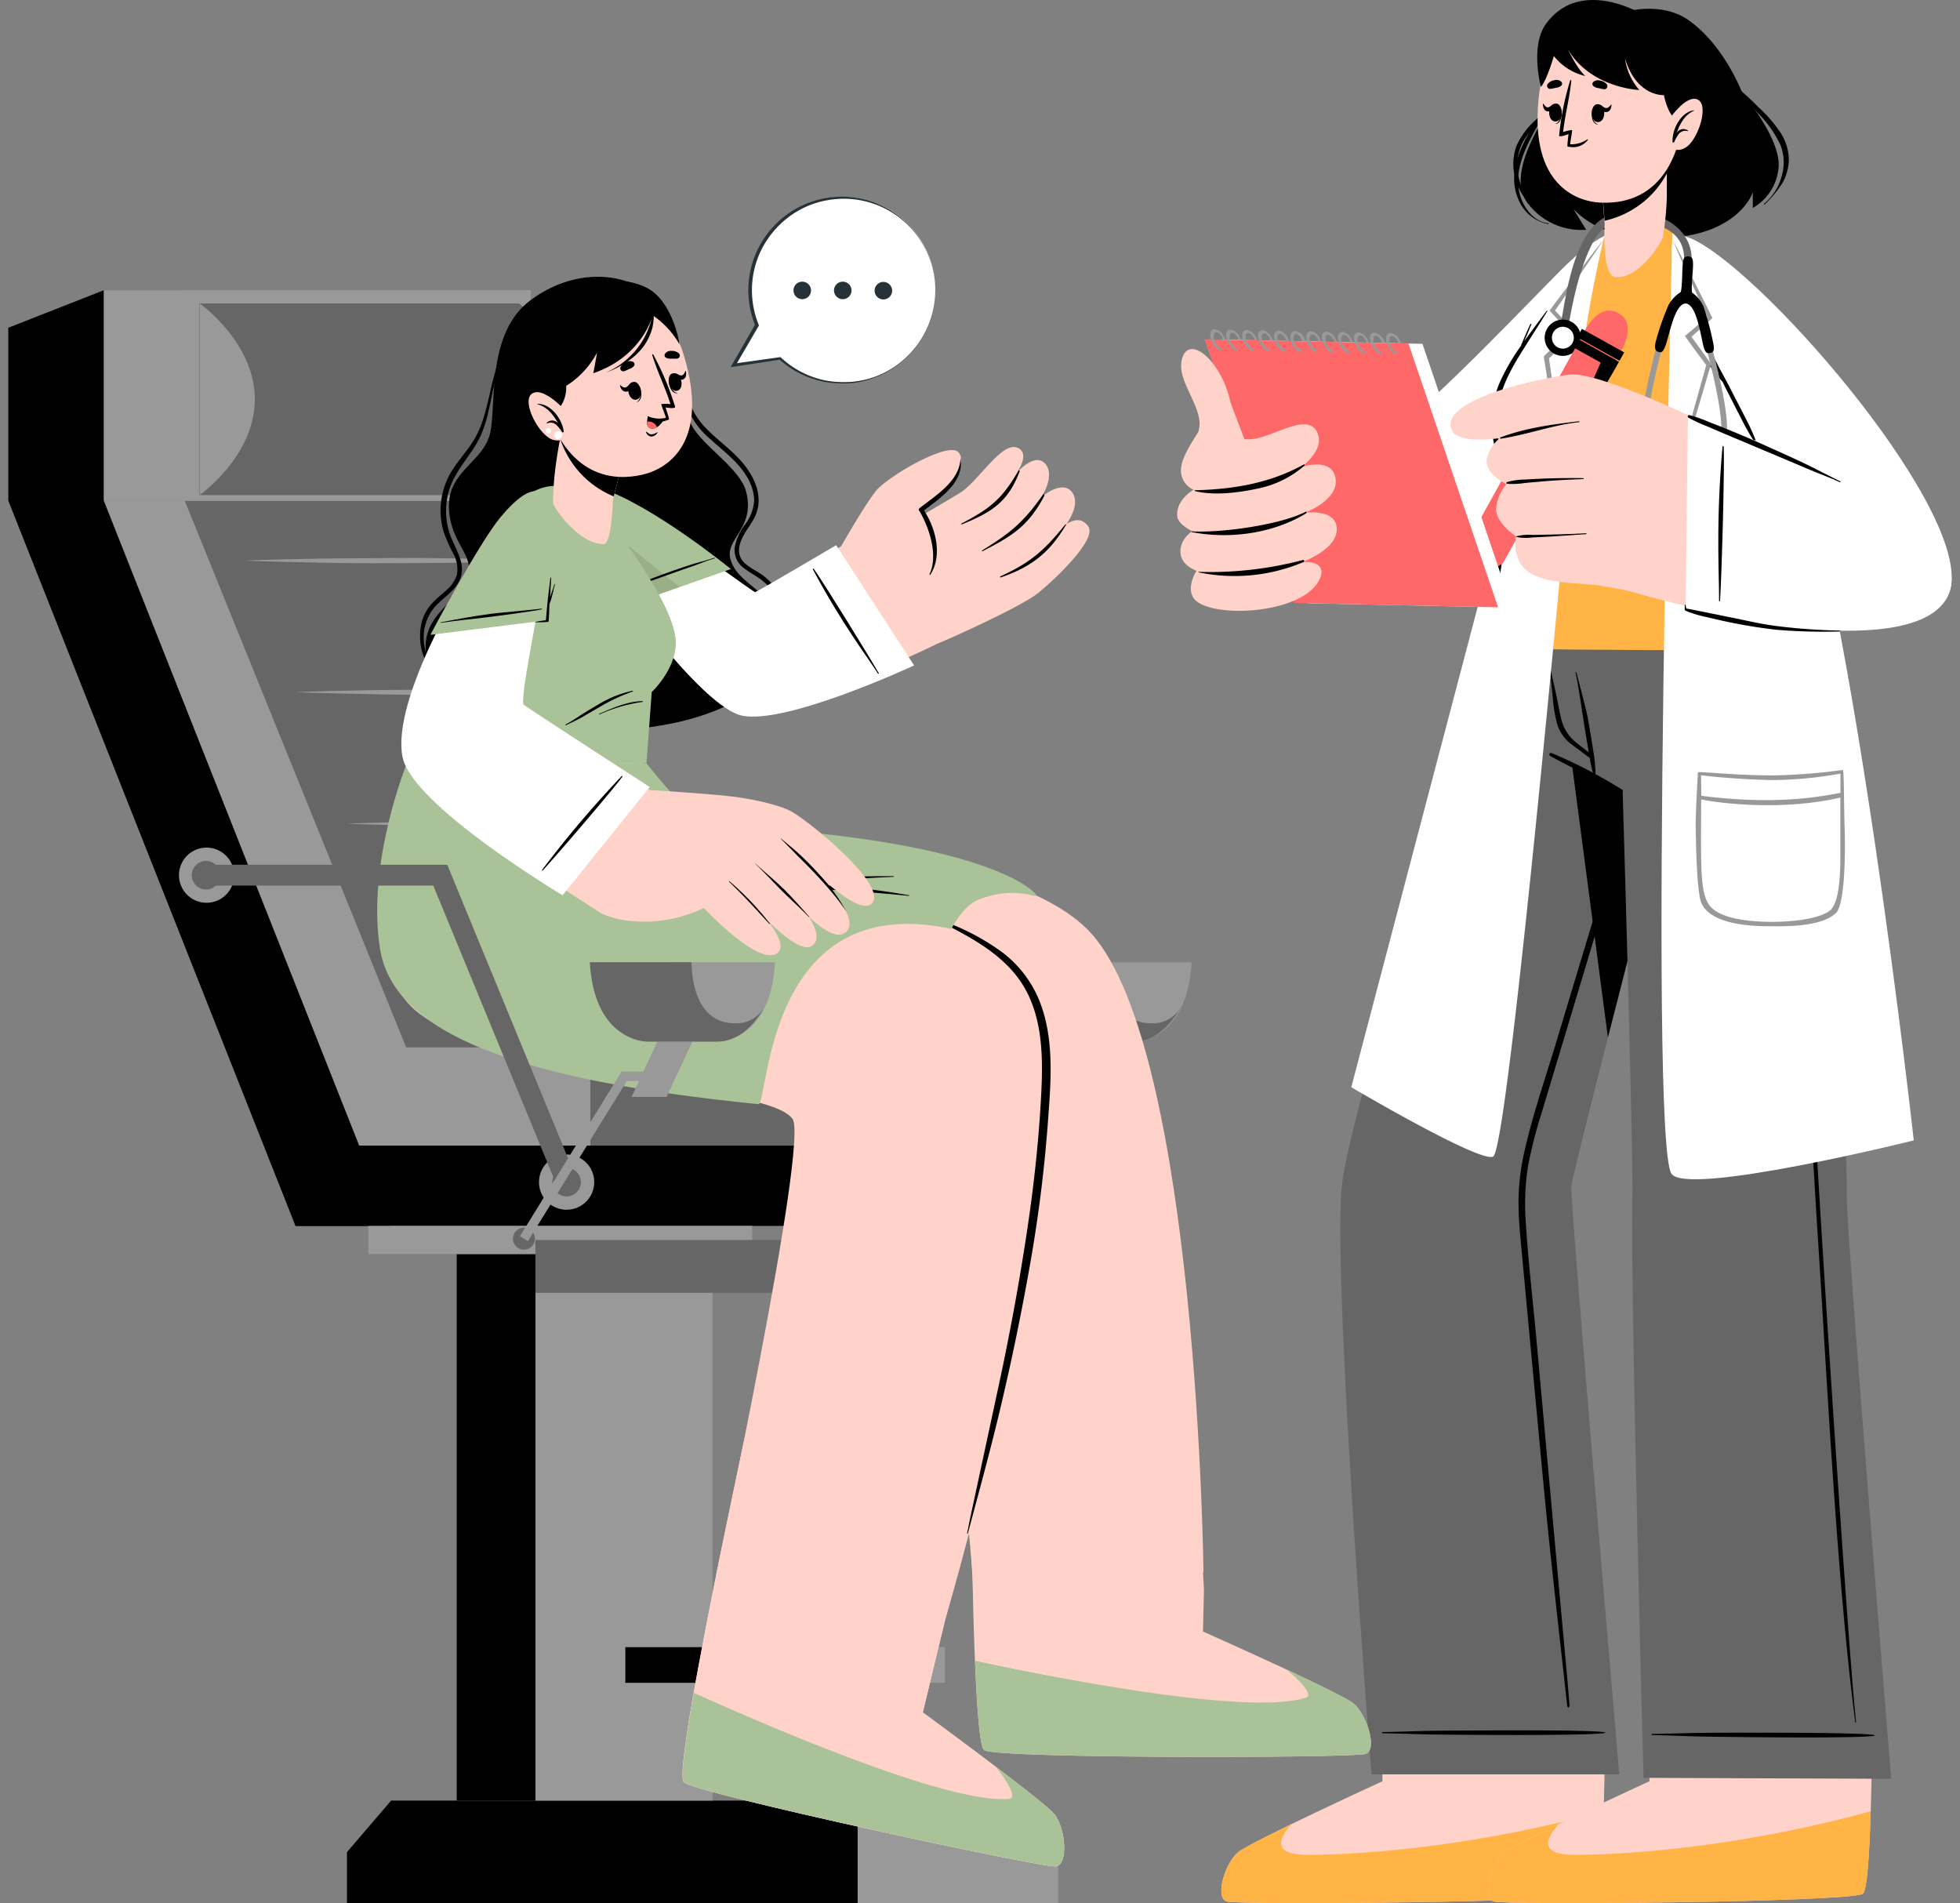 <svg width="206" height="200" fill="none" xmlns="http://www.w3.org/2000/svg"><rect width="100%" height="100%" fill="#808080" stroke="none"/><path d="M128.927 199.826c1.262.411 37.421.075 38.785-.813.542-.325.786-5.6.916-11.975v-.2c.032-1.317.054-2.671.059-4.041 0-.189-1.652-19.325-1.652-19.325l-23.636.157 1.771 19.32.13 3.845v.396s-13.778 6.32-15.165 7.452c-1.387 1.132-2.475 4.777-1.208 5.184Z" fill="#FFD3C9"/><path d="M168.547 190.347c-.152 4.804-.401 8.401-.835 8.666-1.364.883-37.523 1.224-38.79.807-1.268-.417-.184-4.051 1.208-5.178.541-.439 2.924-1.625 5.649-2.968-1.419 1.538-2.134 3.25 1.662 3.25 6.749-.006 18.524-1.116 31.106-4.577Z" fill="#FFB445"/><path d="M144.152 186.464h26.041s-5.243-60.813-5.037-61.874c.26-1.36 1.798-7.518 3.84-15.561.645-2.513 1.332-5.216 2.053-8.011a6325.43 6325.43 0 0 1 5.958-23.03c2.8-10.783 4.982-19.156 4.982-19.156h-22.076s-2.573 8.157-5.817 18.761c-5.281 17.24-12.338 40.968-13.031 46.737-1.121 9.288 3.087 62.134 3.087 62.134Z" fill="#666"/><path d="M145.306 182.023c3.981-.082 2.838-.114 6.813-.152 1.945 0 14.738-.13 16.552.168a.045.045 0 0 1 .02.016.038.038 0 0 1 .008.025.037.037 0 0 1-.008.024.039.039 0 0 1-.02.016c-1.814.303-14.624.19-16.552.173-3.975-.037-2.832-.07-6.813-.151-.071-.006-.071-.119 0-.119ZM160.254 120.874c.856-3.791 2.129-7.453 3.25-11.152a6139.657 6139.657 0 0 1 6.813-22.504c1.138-3.755 2.283-7.505 3.434-11.25.585-1.89 1.165-3.79 1.755-5.67.591-1.88 1.24-3.683 1.766-5.546.211-.759.325-.342.054.623-.542 1.939-1.083 3.883-1.657 5.822-1.12 3.835-2.248 7.67-3.385 11.504a5462.71 5462.71 0 0 1-6.83 22.867 9764.54 9764.54 0 0 1-3.45 11.461 47.82 47.82 0 0 0-1.409 5.54 25.597 25.597 0 0 0-.227 5.931c.249 3.986.709 7.962 1.083 11.916l1.083 11.948c.723 7.943 1.445 15.871 2.167 23.782.09 1.004.175 2.01.254 3.017 0 .336-.211.374-.243.049-.861-7.838-1.788-15.767-2.524-23.615-.737-7.848-1.468-15.62-2.194-23.436-.184-1.96-.395-3.926-.395-5.898.016-1.815.236-3.623.655-5.389Z" fill="#000"/><path d="M162.415 58.832c1.533 11.856 4.452 34.078 6.581 50.197 4.977-19.53 12.999-50.197 12.999-50.197h-19.58Z" fill="#000"/><path d="M156.994 199.826c1.267.411 37.426.075 38.79-.813.542-.325.786-5.6.916-11.975v-.2c.032-1.317.054-2.671.059-4.041v-.569c.082-9.207-.579-18.756-.579-18.756l-23.636.157.66 18.583.027.737.13 3.845v.396s-13.778 6.32-15.165 7.452c-1.386 1.132-2.47 4.777-1.202 5.184Z" fill="#FFD3C9"/><path d="M196.618 190.347c-.151 4.804-.4 8.401-.834 8.666-1.365.883-37.523 1.224-38.79.807-1.268-.417-.184-4.051 1.208-5.178.541-.439 2.924-1.625 5.649-2.968-1.419 1.538-2.134 3.25 1.662 3.25 6.749-.006 18.524-1.116 31.105-4.577Z" fill="#FFB445"/><path d="M160.623 58.832s.509 10.561 2.93 18.924c.189.688.401 1.37.628 2.02a39.323 39.323 0 0 1 6.359 3.25s.254 8.492.509 17.971c.281 10.588.574 22.401.514 24.914-.222 9.375 1.176 60.921 1.176 60.921l26.03.103s-4.707-57.547-4.664-60.981c.055-5.519-1.256-29.913-2.269-47.705a141.37 141.37 0 0 0-2.432-19.417h-28.781Z" fill="#666"/><path d="M173.627 182.218c3.981-.065 2.838-.103 6.813-.125 1.945 0 14.738-.07 16.552.239a.041.041 0 0 1 .028.04.043.043 0 0 1-.007.025.047.047 0 0 1-.021.016c-1.82.298-14.624.13-16.552.103-3.981-.054-2.838-.081-6.813-.184a.06.06 0 0 1-.03-.022.057.057 0 0 1-.012-.035.06.06 0 0 1 .042-.057ZM188.505 62.607c.482 14.526.991 29.047 1.625 43.568.634 14.52 4.067 66.711 4.945 74.808 0 .054-.076.076-.081 0-1.896-14.407-2.952-35.747-3.889-50.23-.937-14.483-1.56-29.02-2.058-43.54-.277-8.211-.493-16.422-.737-24.638.011-.093.195-.082.195.032ZM163.098 79.148a48.223 48.223 0 0 1 7.442 3.9c.015.012.026.03.03.049.005.019.002.04-.007.057a.084.084 0 0 1-.042.04.085.085 0 0 1-.057.005c-2.513-1.219-5.075-2.394-7.518-3.748a.17.17 0 1 1 .152-.303Z" fill="#000"/><path d="M162.952 70.19c.173.926.395 1.841.595 2.762.201.92.325 1.744.542 2.6.188.823.61 1.575 1.213 2.166.336.314.71.596 1.083.883.195.157.407.303.607.46a6.806 6.806 0 0 1-.07-.368l-.179-1.056c-.13-.78-.255-1.56-.374-2.34-.238-1.533-.455-3.087-.774-4.61 0-.012.005-.025.014-.034a.049.049 0 0 1 .069 0c.009.01.014.022.014.035.379 1.505.802 2.995 1.138 4.517.162.742.747 4.42.774 4.68.027.26.049.541.054.812.038.273.038.55 0 .823 0 .07-.092.06-.124 0a3.448 3.448 0 0 1-.239-.801c-.065-.26-.124-.542-.173-.797 0-.097-.027-.195-.043-.292-.363-.222-.699-.51-1.035-.758-.336-.25-.742-.542-1.083-.813a4.117 4.117 0 0 1-1.322-2.063 15.152 15.152 0 0 1-.433-2.643c-.119-1.046-.206-2.096-.346-3.136-.011-.065.081-.087.092-.028ZM177.38 2.06c3.84 2.62 5.758 7.76 5.758 7.76s4.105 4.772 3.791 7.833a5.427 5.427 0 0 1-2.708 4.203v-1.663s-.656 2.258-3.987 3.737c-3.33 1.479-8.124 1.262-10.756.493a9.403 9.403 0 0 1-4.1-2.443l1.332 2.167a7.04 7.04 0 0 1-6.077-2.708c-2.675-3.25 2.134-9.468 2.416-10.67.282-1.203-.607-9.435 8.195-9.62-.006-.005 3.488-.899 6.136.91Z" fill="#000"/><path d="M185.402 21.417a5.532 5.532 0 0 0 1.819-2.784 5.06 5.06 0 0 0-.054-3.298 11.309 11.309 0 0 0-2.275-3.304c-.909-1.035-1.901-2.01-2.794-3.066-.049-.06.038-.13.092-.087.925.748 1.805 1.55 2.637 2.4.843.762 1.594 1.62 2.237 2.556.588.861.917 1.872.948 2.914a5.262 5.262 0 0 1-.65 2.443 11.363 11.363 0 0 1-1.922 2.313s-.087-.05-.038-.087ZM159.22 17.864c.471-3.18 2.805-5.573 3.954-8.482.622-1.57 1.018-3.25 1.944-4.701 0-.038.092 0 .065.043-.737 1.278-1.04 2.708-1.489 4.095a22.142 22.142 0 0 1-1.885 4.019c-1.316 2.34-2.898 5.118-1.977 7.886.422 1.278 1.462 2.583 2.881 2.746a.043.043 0 0 1 .04.005.05.05 0 0 1 .014.015.047.047 0 0 1 .005.02.047.047 0 0 1-.005.02.044.044 0 0 1-.033.023 4.256 4.256 0 0 1-2.799-1.92 5.455 5.455 0 0 1-.715-3.77Z" fill="#000"/><path d="M159.247 18.693a5.583 5.583 0 0 1 .146-3.38 7.988 7.988 0 0 1 2.015-2.708c.937-.91 1.939-1.793 2.405-3.044 0-.054.097 0 .081.038-.731 2.053-2.616 3.304-3.71 5.118-1.251 2.08-.769 4.685.699 6.5a9.17 9.17 0 0 0 3.423 2.572v.033c-2.281-.948-4.431-2.649-5.059-5.13Z" fill="#000"/><path d="M169.359 34.957c-2.47 6.126-12.273 25.922-18.708 27.32-4.208.931-21.301-.737-24.248-4.778-1.278-1.76.888-14.027 3.163-13.54 2.275.487 15.967 2.296 17.646 1.804 1.679-.493 14.283-14.992 18.989-18.594 8.119-6.207 4.485 4.49 3.158 7.788Z" fill="#FFD3C9"/><path d="m134.739 43.07-.363 18.443s13.54 2.47 19.314.233c7.041-2.708 16.644-25.12 17.938-28.793 2.129-6.028 1.349-9.608-1.933-8.606-1.278.38-2.936 1.452-4.945 3.358-2.107 1.983-14.142 14.797-17.998 17.278-2.156 1.386-12.013-1.912-12.013-1.912Z" fill="#fff"/><path d="M137.804 60.733c.136-2.708.282-13.887.146-16.303 0-.168-.113-.2-.13-.027-.601 8.152-.13 13.644-.124 16.32 0 .07.081.08.108.01Z" fill="#000"/><path d="M140.106 62.304c4.398.46 10.291.725 13.589-.542 7.041-2.708 16.639-25.12 17.933-28.792 2.129-6.029 1.349-9.603-1.933-8.607-.103 0-.206.065-.309.103l-29.28 37.838Z" fill="#fff"/><path d="m159.079 50.458-2.578 17.7s28.846.428 36.012-.075c0 0-5.844-33.093-13.54-41.456-3.857-4.181-8.374-3.867-11.255-.942-.731.737-9.435 12.24-10.351 16.633-.796 3.873 1.712 8.14 1.712 8.14Z" fill="#FFB445"/><path d="M175.777 24.18s-2.502 95.053-.119 99.142c1.451 2.492 25.483-3.477 25.483-3.477s-6.212-56.328-13.345-76.368c-6.619-18.588-12.019-19.298-12.019-19.298Z" fill="#fff"/><path d="M193.694 80.914a62.164 62.164 0 0 1-7.339.574c-3.434 0-6.846-.336-7.827-.352-.092 0-.135.292-.075.297 2.601.314 5.217.494 7.837.542a41.11 41.11 0 0 0 7.149-.677v2.02c-2.421.472-7.095 1.279-14.624.31-.027-.304 0-1.924-.048-2.368 0-.07-.287-.081-.304 0-.059.439-.238 4.333-.243 5.118 0 1.95.119 7.459.601 8.526 1.083 2.415 5.801 2.42 7.106 2.431 1.305.011 5.497.141 7.041-1.397.839-.818 1.024-5.28.899-9.207-.06-1.858-.06-5.785-.173-5.817Zm-7.42 15.961c-4.16 0-5.958-.867-6.608-1.733-.748-1.013-.813-2.773-.867-4.718-.043-1.527 0-6.315 0-6.412 2.427.492 8.818 1.159 14.624-.195v6.353c0 1.625-.103 4.398-.932 5.356-.677.802-3.211 1.349-6.217 1.349Z" fill="#999"/><path d="M156.929 121.546c-1.392.682-14.906-7.291-14.906-7.291L158.9 50.133a11.496 11.496 0 0 1-1.56-7.745c.748-4.333 9.793-16.844 11.25-17.489a140.167 140.167 0 0 0-3.136 19.64c-2.486 27.059-7.144 76.319-8.525 77.007Z" fill="#fff"/><path d="M160.211 36.544c.802-1.283 1.625-2.556 2.421-3.845 0-.038-.033-.081-.06-.049a172.778 172.778 0 0 0-2.377 3.212c.26-.574.509-1.16.742-1.744.027-.07-.065-.125-.098-.054a52.022 52.022 0 0 0-1.002 2.302 21.991 21.991 0 0 0-1.841 3.049 10.609 10.609 0 0 0-.975 7.198c.162.68.402 1.34.715 1.966.216.428.91 1.354.904 1.381-.449 2.524-.791 5.075-1.148 7.615-.357 2.54-.309 5.812-.103 4.544.406-2.556.775-5.118 1.143-7.68.211-1.451.439-2.903.607-4.333a13.45 13.45 0 0 0-.835-1.592 10.034 10.034 0 0 1-.633-1.668 9.309 9.309 0 0 1-.304-3.58c.282-2.48 1.533-4.669 2.844-6.722Z" fill="#000"/><path d="M168.547 25.181a211.733 211.733 0 0 1-2.589 3.83c-.878 1.267-1.75 2.54-2.649 3.79v-.297l2.167 2.264.178.19-.189.184c-.91.882-1.836 1.743-2.763 2.615l.082-.227c.33 2.345.693 4.69.991 7.041.298 2.35.612 4.701.872 7.041a311.791 311.791 0 0 1-1.246-7.003c-.39-2.334-.758-4.685-1.132-7.041v-.13l.098-.098c.91-.877 1.825-1.754 2.751-2.621v.374l-2.123-2.308-.13-.14.114-.157c.904-1.24 1.852-2.46 2.778-3.689.926-1.23 1.809-2.42 2.79-3.618Z" fill="#999"/><path d="M183.603 29.86c11.374 10.649 24.704 29.102 19.992 33.624-3.126 3.006-18.816-17.055-18.54-17.001.59.108-2.811-6.56-6.981-14.624-4.653-9.018-.959-8.086 5.529-1.998Z" fill="#FFD3C9"/><path d="M178.068 25.214c7.902 3.916 29.648 29.247 26.805 37.063-2.844 7.815-20.798-15.68-20.614-16.022.184-.34-4.376-9.256-6.229-12.885-1.852-3.628-4.17-10.242.038-8.156Z" fill="#fff"/><path d="M179.141 37.606c.438.46.866.926 1.278 1.408.076.087.146.184.216.27-.119-.254-.243-.508-.368-.763A27.555 27.555 0 0 1 179 35.813c0-.043.049-.07.076-.032a28.673 28.673 0 0 1 1.532 2.708c.482.893.975 1.787 1.441 2.708.466.92.942 1.809 1.392 2.708.475.886.886 1.806 1.229 2.751 0 .054-.059.081-.092.038a21.289 21.289 0 0 1-1.57-2.708c-.477-.904-.932-1.814-1.392-2.708-.195-.38-.385-.764-.569-1.148l-.222-.25a14.334 14.334 0 0 1-.59-.714 33.952 33.952 0 0 1-1.121-1.533c-.011-.022.016-.044.027-.027Z" fill="#000"/><path d="M175.82 25.262a166.473 166.473 0 0 0 1.82 4.128c.623 1.364 1.23 2.74 1.874 4.094l.06-.292-2.291 1.96-.19.163.146.206c.705.99 1.43 1.966 2.167 2.946l-.038-.233c-.634 2.28-1.294 4.555-1.896 6.846-.601 2.291-1.24 4.588-1.814 6.873a325.215 325.215 0 0 0 2.123-6.77c.688-2.264 1.349-4.539 2.02-6.808l.038-.125-.076-.108c-.709-.986-1.413-1.977-2.139-2.952l-.038.369 2.253-2.004.141-.125-.081-.168c-.65-1.349-1.338-2.675-2.01-4.019a167.002 167.002 0 0 0-2.069-3.98Z" fill="#999"/><path d="M176.99 27.461c.184-2.832-2.128-3.84-4.251-4.127-2.519-.341-4.193-.13-5.417 2.313-1.272 2.573-1.933 5.557-2.432 8.373a.412.412 0 0 1-.473.344.413.413 0 0 1-.344-.474c.568-3.25 1.386-9.3 4.614-11.065 2.974-1.625 9.419-.032 9.099 4.772-.038.541-.855.395-.817-.136h.021Z" fill="#666"/><path d="M162.372 35.19a1.905 1.905 0 1 0 3.762.606 1.905 1.905 0 0 0-3.762-.606Z" fill="#000"/><path d="M163.125 35.31c-.036.224-.004.454.09.66a1.154 1.154 0 0 0 1.089.668 1.148 1.148 0 0 0 .132-2.282 1.148 1.148 0 0 0-.854.204 1.133 1.133 0 0 0-.457.75Z" fill="#fff"/><path d="M174.12 36.333c-2.08 7.973-1.755 9.917-1.084 10.832a5.334 5.334 0 0 0 1.869 1.506l.244-.542a4.762 4.762 0 0 1-1.625-1.321c-.477-.66-.877-2.454 1.186-10.345l-.59-.13Z" fill="#999"/><path d="m174.258 47.965-.016.028a.602.602 0 0 0 .237.817l.702.387a.6.6 0 0 0 .816-.236l.016-.029a.601.601 0 0 0-.236-.817l-.702-.387a.601.601 0 0 0-.817.237Z" fill="#000"/><path d="M179.325 36.523c1.587 6 1.977 9.288 1.218 10.34a4.734 4.734 0 0 1-1.625 1.326l.244.542a5.268 5.268 0 0 0 1.863-1.511c.905-1.257.58-4.393-1.126-10.833l-.574.136Z" fill="#999"/><path d="M178.041 48.968a.59.59 0 0 1-.053-.457.609.609 0 0 1 .286-.36l.696-.387a.606.606 0 0 1 .77.901.6.6 0 0 1-.179.152l-.705.392a.595.595 0 0 1-.665-.06.58.58 0 0 1-.15-.18ZM180.077 36.127a31.667 31.667 0 0 0-1.039-3.927 3.454 3.454 0 0 0-1.159-1.419c-.114 0-.065-1.023 0-1.846.054-.732.13-1.577-.049-1.815a.576.576 0 0 0-.791-.038c-.2.217-.211 1.083-.233 1.798-.027.829-.081 1.836-.195 1.836a3.824 3.824 0 0 0-1.235 1.317 26.913 26.913 0 0 0-1.37 3.92c-.184.857.097.96.341 1.04.347.12.542-.118.834-1.083.428-1.5.97-4.018 2.01-4.013 1.034.103 1.457 2.768 1.792 4.257.212.932.407 1.018.764.937.238-.032.498-.14.33-.964Z" fill="#000"/><path d="M170.242 37.107s2.004-3-.157-4.203c-2.161-1.202-3.651 2.091-3.651 2.091l3.808 2.112Z" fill="#FF6868"/><path d="m154.166 57.055-.092 3.532-.038 1.17.981-.64 2.957-1.944 12.338-22.206-3.791-2.118-12.338 22.206h-.017Z" fill="#FF6868"/><path d="m154.074 60.592-.032 1.165.98-.64-.948-.525Z" fill="#666"/><path d="m165.771 35.445 4.445 2.471.49-.88-4.445-2.472-.49.88ZM165.224 36.427l4.444 2.471.49-.88-4.445-2.472-.489.88ZM169.662 38.9l-1.43-.796-3.677 8.466.547.265 4.56-7.935Z" fill="#000"/><path d="M203.594 63.484c-4.273 4.16-21.323 1.928-32.193-1.327-2.069-.622 4.614-19.021 6.743-18.133a59.58 59.58 0 0 0 6.911 2.459c.59.108 23.224 12.452 18.539 17.001Z" fill="#FFD3C9"/><path d="M152.439 44.793c.162 2.064 5.21 1.246 5.21 1.246a3.792 3.792 0 0 0-1.376 2.199c-.26 1.549 2.059 2.632 2.059 2.632a4.726 4.726 0 0 0-1.084 2.551c-.097 1.511 2.086 2.941 2.086 2.941a4.138 4.138 0 0 0 .46 2.843c1.397 2.248 5.465 1.967 8.021 2.291a53.615 53.615 0 0 1 8.417 1.945l3.152-18.897s-11.412-5.573-14.445-5.178c-2.529.33-12.739 2.275-12.5 5.427Z" fill="#FFD3C9"/><path d="M157.687 45.974c2.632-1.002 5.492-1.376 8.265-1.706a.05.05 0 0 1 .035.014.049.049 0 0 1-.035.083c-2.757.298-5.497 1.333-8.238 1.739a.068.068 0 0 1-.038-.018.069.069 0 0 1-.021-.038.069.069 0 0 1 .032-.074ZM158.386 50.659a7.256 7.256 0 0 1 1.901-.266 78.809 78.809 0 0 1 6.12-.146c.06 0 .076.092 0 .098-1.354.048-2.708.119-4.062.227l-2.031.179c-.634.1-1.277.132-1.917.092a.098.098 0 0 1-.057-.146.098.098 0 0 1 .046-.038ZM159.388 56.357a5.09 5.09 0 0 1 1.722-.141l1.858-.038c1.24-.033 2.48-.065 3.721-.14.059 0 .07.091 0 .097-1.257.08-2.513.178-3.792.254l-1.852.092c-.562.08-1.135.06-1.69-.06 0-.01.006-.053.033-.064Z" fill="#000"/><path d="M204.873 62.277c-2.844 7.799-27.715 1.814-27.715 1.814l.249-20.468s6.668 2.974 6.852 2.633c.184-.342 23.457 8.227 20.614 16.02Z" fill="#fff"/><path d="M180.776 63.154c.179-2.708.488-13.752.39-16.146 0-.168-.114-.2-.13-.027-.715 8.065-.33 13.508-.363 16.162 0 .065.103.065.103.011ZM177.554 43.623c.726.197 1.438.447 2.128.748.623.243 1.246.487 1.863.742a102.85 102.85 0 0 1 4.014 1.717c1.305.59 2.654 1.186 3.964 1.809 1.311.622 2.589 1.321 3.9 1.944.06.027 0 .114-.049.087-1.332-.602-2.708-1.084-4.046-1.68l-3.948-1.668-3.954-1.662a98.029 98.029 0 0 1-1.928-.829 16.324 16.324 0 0 1-2.047-.942.143.143 0 0 1-.057-.078.144.144 0 0 1 .003-.096.148.148 0 0 1 .062-.073.149.149 0 0 1 .095-.019ZM177.071 63.652c0-.135.071-.173.103 0 .033.174.044.222.065.298.845.147 3.927.786 4.68.932 1.581.314 3.141.698 4.739.899 2.219.282 4.452.443 6.689.482.013 0 .025.005.035.014a.05.05 0 0 1 0 .07.051.051 0 0 1-.035.013 58.804 58.804 0 0 1-6.711-.184 55.73 55.73 0 0 1-4.842-.78c-.801-.162-1.597-.352-2.394-.541a11.948 11.948 0 0 1-2.247-.677.177.177 0 0 1-.064-.062.169.169 0 0 1-.023-.085l.005-.379Z" fill="#000"/><path d="m137.485 63.398 21.442.455-9.424-27.72-21.442-.455 9.424 27.72Z" fill="#fff"/><path d="m136.017 63.365 21.437.455-9.419-27.714-21.442-.46 9.424 27.72Z" fill="#FF6868"/><path d="M145.755 36.057c.136.482.457.891.894 1.137.206.114.265-.152.065-.26a1.38 1.38 0 0 1-.607-.715c0-.054-.038-.108-.048-.157a1.016 1.016 0 0 1 0-.541.36.36 0 0 1 .124-.185h.065a.245.245 0 0 1 .152 0 .62.62 0 0 1 .243.163c.083.087.153.185.206.292.034.05.065.103.092.158v.037a.194.194 0 0 1 .027.055.081.081 0 0 1 0 .038h.304a2.239 2.239 0 0 0-.276-.542 1.196 1.196 0 0 0-.813-.542.473.473 0 0 0-.487.428c-.037.213-.016.432.059.634ZM144.076 36.019c.136.484.457.894.894 1.143.206.113.265-.152.065-.26a1.443 1.443 0 0 1-.607-.72c0-.05-.038-.104-.048-.152a1.016 1.016 0 0 1 0-.542.31.31 0 0 1 .119-.184h.038a.242.242 0 0 1 .151 0c.093.034.177.09.244.162a1.3 1.3 0 0 1 .206.293c.034.05.064.103.092.157v.038a.18.18 0 0 1 .027.054v.038h.303a2.251 2.251 0 0 0-.276-.542 1.161 1.161 0 0 0-.812-.541.467.467 0 0 0-.488.428c-.023.214.008.43.092.628ZM142.397 35.986c.139.483.462.891.899 1.138.201.114.26-.152.06-.26a1.415 1.415 0 0 1-.607-.72c0-.05-.032-.103-.043-.152a.978.978 0 0 1 0-.542.332.332 0 0 1 .124-.184h.071a.274.274 0 0 1 .146 0 .602.602 0 0 1 .244.168c.083.084.153.181.206.287.035.051.066.106.092.163v.037a.164.164 0 0 1 0 .055v.038h.308a2.408 2.408 0 0 0-.281-.542 1.178 1.178 0 0 0-.813-.542.464.464 0 0 0-.487.428c-.026.213.002.43.081.628ZM140.724 35.949a1.9 1.9 0 0 0 .893 1.142c.201.114.26-.157.06-.26a1.47 1.47 0 0 1-.607-.72c0-.049-.032-.108-.043-.157a.942.942 0 0 1 0-.542.322.322 0 0 1 .124-.19h.071a.232.232 0 0 1 .146 0c.095.032.179.088.244.163.084.087.155.185.211.293.032.05.061.103.087.157v.038a.246.246 0 0 1 0 .054v.038h.303a2.216 2.216 0 0 0-.282-.542 1.167 1.167 0 0 0-.812-.541.479.479 0 0 0-.488.427c-.027.218.005.439.093.64ZM139.045 35.916c.135.483.456.892.893 1.137.201.114.26-.151.065-.26a1.454 1.454 0 0 1-.601-.72c0-.049-.033-.103-.043-.152a1.016 1.016 0 0 1 0-.541.295.295 0 0 1 .124-.184h.044a.3.3 0 0 1 .151 0c.091.034.173.09.239.162.082.089.153.187.211.293.032.048.059.102.092.162v.032c.002.02.002.04 0 .06v.033h.303a2.182 2.182 0 0 0-.282-.542 1.117 1.117 0 0 0-.807-.542.471.471 0 0 0-.492.428c-.023.217.012.436.103.634ZM137.366 35.878c.135.482.457.891.893 1.138.201.113.266-.152.065-.26a1.392 1.392 0 0 1-.606-.72c0-.05-.038-.104-.049-.153a1.037 1.037 0 0 1 0-.541.365.365 0 0 1 .124-.184h.065a.25.25 0 0 1 .152 0c.095.03.179.087.244.162.081.086.151.182.206.287l.092.163v.038l.027.054v.038h.303a2.17 2.17 0 0 0-.276-.542 1.185 1.185 0 0 0-.813-.541.478.478 0 0 0-.492.427c-.032.214-.01.432.065.634ZM135.687 35.84c.135.484.456.895.893 1.143.206.114.266-.152.065-.26a1.416 1.416 0 0 1-.606-.72c0-.049-.038-.103-.049-.152a1.037 1.037 0 0 1 0-.542.357.357 0 0 1 .124-.19h.038a.244.244 0 0 1 .152 0c.093.035.177.09.244.163.083.087.152.186.206.293.033.05.064.103.092.157v.038c.01.017.019.035.027.054a.24.24 0 0 1 0 .038h.363a2.299 2.299 0 0 0-.277-.542 1.164 1.164 0 0 0-.812-.541.464.464 0 0 0-.488.427c-.047.21-.038.43.028.634ZM133.986 35.808a1.9 1.9 0 0 0 .899 1.137c.2.114.26-.152.059-.26a1.418 1.418 0 0 1-.606-.72c0-.049-.038-.103-.049-.152a1.016 1.016 0 0 1 0-.541.353.353 0 0 1 .119-.185h.065a.292.292 0 0 1 .152 0 .642.642 0 0 1 .244.168c.081.086.15.183.205.287.034.053.065.107.093.163v.038a.11.11 0 0 1 .027.054v.038h.303a2.237 2.237 0 0 0-.276-.542 1.162 1.162 0 0 0-.813-.541.464.464 0 0 0-.487.427 1.28 1.28 0 0 0 .065.629ZM132.328 35.77c.139.482.462.891.9 1.137.2.12.259-.151.059-.26a1.411 1.411 0 0 1-.607-.715c0-.049-.032-.108-.043-.157a.96.96 0 0 1 0-.541.328.328 0 0 1 .125-.19h.043a.232.232 0 0 1 .146 0 .583.583 0 0 1 .244.163c.084.085.154.184.206.292.036.05.067.102.092.157v.038a.246.246 0 0 1 0 .054v.038h.309a2.453 2.453 0 0 0-.282-.542 1.185 1.185 0 0 0-.812-.541.47.47 0 0 0-.488.428c-.019.218.018.438.108.639ZM130.655 35.732a1.888 1.888 0 0 0 .894 1.143c.2.113.26-.152.059-.26a1.463 1.463 0 0 1-.606-.72c0-.05-.033-.104-.044-.152a.978.978 0 0 1 0-.542.297.297 0 0 1 .125-.184H131.153a.232.232 0 0 1 .146 0c.095.03.179.087.244.162.084.088.155.186.211.293.034.051.063.106.087.162v.033c.002.02.002.04 0 .06v.032h.303a2.215 2.215 0 0 0-.281-.542 1.139 1.139 0 0 0-.813-.541.465.465 0 0 0-.487.427c-.026.214.005.431.092.629ZM128.976 35.7c.135.482.457.891.894 1.137.2.113.26-.152.065-.26a1.426 1.426 0 0 1-.612-.72c0-.05-.033-.103-.044-.152a1.037 1.037 0 0 1 0-.542.329.329 0 0 1 .125-.184h.043a.292.292 0 0 1 .152 0 .585.585 0 0 1 .238.168c.083.086.154.182.211.287.033.049.06.108.092.162v.038a.164.164 0 0 1 0 .054.08.08 0 0 1 0 .038h.304a2.253 2.253 0 0 0-.282-.541 1.155 1.155 0 0 0-.807-.542.47.47 0 0 0-.493.428c-.018.216.021.433.114.628ZM127.297 35.661c.136.484.457.895.894 1.143.2.114.265-.157.065-.26a1.413 1.413 0 0 1-.607-.72c0-.049-.038-.108-.049-.157a1.016 1.016 0 0 1 0-.542.36.36 0 0 1 .125-.19h.065a.246.246 0 0 1 .151 0c.093.035.177.09.244.163.083.087.152.185.206.293.032.048.06.102.092.157v.13h.303a2.167 2.167 0 0 0-.276-.542 1.156 1.156 0 0 0-.812-.542.472.472 0 0 0-.493.428c-.025.218.007.438.092.64Z" fill="#999"/><path d="M127.969 41.917c-1.013 2.367-3.678 5.368-3.835 7.28a2.199 2.199 0 0 0 1.311 2.269s-1.858 1.024-1.712 2.778c.076.905 1.587 1.577 1.587 1.577s-1.457.882-1.229 2.437c.184 1.235 1.668 1.722 1.668 1.722s-1.002 1.5-.412 2.708c1.192 2.438 11.916 2.01 13.421-2.004.699-1.874-1.912-1.625-1.912-1.625s3.673-1.261 3.64-3.471c-.032-2.21-3.407-1.69-3.407-1.69s3.553-1.257 3.288-3.548c-.276-2.383-3.564-1.283-3.564-1.283s2.324-1.712 1.717-3.418c-.997-2.822-5.373.948-7.751.482l-1.451-3.835-1.359-.379Z" fill="#FFD3C9"/><path d="M125.948 45.378c.764-2.323-2.166-5.048-1.776-7.377.541-3.152 4.192-.227 5.156 4.285l.13 3.628-3.51-.536Z" fill="#FFD3C9"/><path d="M125.981 60.094a.027.027 0 0 0-.019.008.024.024 0 0 0-.008.019c0 .007.002.014.008.019a.027.027 0 0 0 .019.008c3.698.766 7.543.388 11.022-1.083.113-.05.075-.25-.055-.217a38.137 38.137 0 0 1-10.967 1.246ZM125.266 55.842c-.038 0-.043.07 0 .076 3.677.726 8.325.26 11.953-1.939.125-.076.163-.27 0-.195-2.513 1.3-8.481 2.22-11.953 2.058ZM137.03 48.812c-3.564 1.977-7.399 2.605-11.434 2.708-.054 0-.049.076 0 .087 1.983.498 4.55.173 6.5-.244a10.68 10.68 0 0 0 4.977-2.41c.081-.065.033-.179-.043-.141Z" fill="#000"/><path d="M174.764 24.965c-.211.541-2.285 4.175-4.874 4.175-1.625 0-1.235-5.595-1.235-5.595l-.027-.346-.379-4.875 6.066-2.762.872-.357V20.675a31.805 31.805 0 0 1-.423 4.29Z" fill="#FFD3C9"/><path d="M175.198 18.21a9.824 9.824 0 0 1-6.549 4.989l-.379-4.875 6.066-2.762.872-.357s-.016 1.332-.01 3.006Z" fill="#000"/><path d="M161.635 11.327c-.509 8.573 4.566 9.846 6.419 9.955 1.679.097 7.404.216 8.801-8.255 1.397-8.47-2.432-11.422-6.261-11.85-3.829-.428-8.444 1.576-8.959 10.15Z" fill="#FFD3C9"/><path d="M162.968 9.339c.195-.029.389-.069.579-.12a.942.942 0 0 0 .569-.238.301.301 0 0 0 0-.373.763.763 0 0 0-.747-.18c-.273.04-.522.18-.699.39a.322.322 0 0 0-.024.36.323.323 0 0 0 .322.16ZM168.579 9.382c-.2-.027-.385-.081-.58-.124a1.001 1.001 0 0 1-.568-.244.308.308 0 0 1 0-.374.76.76 0 0 1 .747-.173c.273.043.521.183.699.395a.333.333 0 0 1 .017.355.329.329 0 0 1-.315.165ZM167.344 11.543s.043.033.043.054c-.032.585 0 1.262.542 1.468v.033c-.644-.109-.709-1.002-.585-1.555Z" fill="#000"/><path d="M167.88 10.947c.943-.043.964 1.842.092 1.885-.872.044-.877-1.847-.092-1.885Z" fill="#000"/><path d="M168.254 11.045c.168.103.33.292.542.309.211.016.4-.179.541-.374h.033c0 .363-.125.737-.509.796-.385.06-.612-.265-.71-.628-.043-.043.038-.146.103-.103ZM164.094 11.484s-.048 0-.048.054c.032.585-.033 1.256-.542 1.462v.033c.634-.103.71-1.002.59-1.55Z" fill="#000"/><path d="M163.558 10.883c-.942-.055-.98 1.836-.108 1.884.872.05.899-1.841.108-1.884Z" fill="#000"/><path d="M163.163 11.002c-.152.097-.304.276-.482.281-.179.006-.352-.195-.482-.395h-.033c0 .357.098.736.444.812.347.076.542-.232.645-.59.016-.049-.022-.152-.092-.108ZM164.858 14.089s-.119.872-.119 1.283c0 .038.103.055.238.065a1.96 1.96 0 0 0 1.907-.73c.027-.039 0-.082-.065-.055a2.97 2.97 0 0 1-1.788.51c-.027-.115.255-1.49.19-1.496-.318.031-.631.102-.932.212.195-1.826.688-3.602.856-5.417a.057.057 0 0 0-.014-.032.06.06 0 0 0-.066-.017.057.057 0 0 0-.028.022 29.469 29.469 0 0 0-1.17 5.806c-.022.223.829-.08.991-.151Z" fill="#000"/><path d="M176.817 12.702c-1.408.206-1.934-2.708-1.934-2.708s-2.865.2-4.094-3.856a6.37 6.37 0 0 0 1.506 3.32s-5.097-.19-7.513-4.279c0 0 .997 2.096 1.842 2.811a5.96 5.96 0 0 1-3.31-2.101s-.72 2.502-1.359 3.25c0 0-1.17-4.301.542-6.64 3.596-4.924 10.014-1.052 10.014-1.052s3.51.374 4.875 2.93c2.096 3.911-.569 8.325-.569 8.325Z" fill="#000"/><path d="M175.414 12.572s1.804-2.708 3.039-2.096c1.235.612-.071 4.56-1.484 5.13a1.448 1.448 0 0 1-1.966-.726l.411-2.308Z" fill="#FFD3C9"/><path d="M178.052 11.592v.038c-.986.433-1.49 1.376-1.831 2.35a.798.798 0 0 1 .537-.401.805.805 0 0 1 .655.147c.027 0 0 .06-.027.054a.901.901 0 0 0-.975.341 4.526 4.526 0 0 0-.45.807c-.043.092-.206.05-.173-.06-.049-1.294.893-3.114 2.264-3.276ZM90.142 199.983H36.468v-5.346l4.641-5.416h49.033v10.762Z" fill="#000"/><path d="M111.216 199.983H90.142v-10.762H105.8l5.416 5.383v5.379Z" fill="#999"/><path d="M56.285 131.788H48v57.433h8.286v-57.433Z" fill="#000"/><path d="M74.89 131.788H56.28v57.433h18.61v-57.433Z" fill="#999"/><path d="M89.85 173.097H65.726v3.748H89.85v-3.748Z" fill="#000"/><path d="M99.322 173.097H89.85v3.748h9.472v-3.748ZM113.827 115.279h-3.678l4.452-9.549h3.678l-4.452 9.549Z" fill="#999"/><path d="M125.239 101.122h-10.697s.216 6.418-4.555 6.418a3.327 3.327 0 0 1-3.125-1.809s1.755 3.731 4.993 3.731h7.074c1.923.022 5.931-1.299 6.31-8.34Z" fill="#999"/><path d="M105.762 101.122h10.703s-.223 6.418 4.549 6.418a3.337 3.337 0 0 0 3.131-1.809s-1.755 3.731-4.994 3.731h-7.079c-1.917.022-5.925-1.299-6.31-8.34ZM99.989 130.174a1.153 1.153 0 1 1-2.306.01 1.153 1.153 0 0 1 2.306-.01Z" fill="#666"/><path d="m99.257 130.434-.845-.52 10.681-17.299h3.071v.991h-2.518l-10.389 16.828ZM63.922 91.974a2.903 2.903 0 1 1-5.806 0 2.903 2.903 0 0 1 5.806 0Z" fill="#999"/><path d="M61.02 93.474a1.5 1.5 0 1 0 0-3 1.5 1.5 0 0 0 0 3Z" fill="#666"/><path d="M101.819 124.227a2.903 2.903 0 1 1-5.805.001 2.903 2.903 0 0 1 5.805-.001Z" fill="#999"/><path d="M98.921 125.727a1.5 1.5 0 1 0 0-3.001 1.5 1.5 0 0 0 0 3.001Z" fill="#666"/><path d="m97.909 124.638-13.005-31.57H61.02v-2.189h25.353L99.93 123.81l-2.02.828Z" fill="#666"/><path d="M99.723 110.069H31.057v10.328h68.666v-10.328ZM79.055 110.069H31.057L7.784 52.614h47.998l23.273 57.455Z" fill="#999"/><path d="M79.055 110.069H42.691L19.417 52.614h36.365l23.273 57.455Z" fill="#666"/><path d="M62.048 120.392h37.67v-10.329h-37.67v10.329Z" fill="#666"/><path d="M55.782 30.505H10.898v22.11h44.884v-22.11Z" fill="#999"/><path d="M55.782 30.505H19.418v22.11h36.364v-22.11Z" fill="#999"/><path d="M60.326 41.96c0 5.996-5.8 10.075-5.8 10.075H20.944V31.887h33.58s5.8 4.078 5.8 10.074Z" fill="#666"/><path d="M20.983 52.03V31.886s5.8 4.078 5.8 10.074c0 5.995-5.8 10.068-5.8 10.068ZM25.69 58.913c2.594-.108 5.194-.162 7.788-.206 2.594-.043 5.194-.038 7.788-.06 2.595-.02 5.195 0 7.794.06l3.895.076c1.294.044 2.594.07 3.894.13-1.3.065-2.6.092-3.894.136l-3.895.075c-2.6.044-5.194.044-7.794.06-2.6.016-5.188 0-7.788-.06-2.6-.06-5.194-.097-7.789-.21ZM31.079 72.74c2.594-.113 5.188-.167 7.788-.21 2.6-.044 5.194-.038 7.789-.06 2.594-.022 5.194 0 7.788.06l3.894.075c1.3.049 2.6.07 3.9.136-1.3.06-2.6.086-3.9.13l-3.894.076c-2.594.043-5.189.043-7.788.064-2.6.022-5.195 0-7.789-.064-2.594-.066-5.216-.098-7.788-.206ZM36.419 86.563c2.6-.114 5.194-.163 7.794-.206 2.6-.043 5.188-.043 7.788-.065 2.6-.022 5.194 0 7.789.065l3.894.07c1.3.05 2.6.076 3.894.136-1.294.06-2.594.087-3.894.135l-3.894.07c-2.595.044-5.194.044-7.789.066-2.594.021-5.194 0-7.788-.065-2.595-.065-5.194-.092-7.794-.206ZM41.786 100.385c2.6-.108 5.194-.163 7.789-.206 2.594-.043 5.194-.043 7.794-.065 2.6-.022 5.188 0 7.788.065l3.894.076c1.3.043 2.595.07 3.895.13-1.3.065-2.595.087-3.895.135l-3.894.076c-2.6.043-5.194.038-7.788.06-2.595.021-5.194 0-7.794-.06-2.6-.059-5.189-.097-7.789-.211Z" fill="#999"/><path d="M102.068 120.392H31.057v8.438h71.011v-8.438Z" fill="#000"/><path d="M.873 52.614h10.036l30.184 76.217H31.057L.873 52.614ZM10.898 30.505.873 34.443v18.171h10.025V30.505Z" fill="#000"/><path d="M79.055 128.831h-40.34v2.957h40.34v-2.957Z" fill="#999"/><path d="M88.533 130.309H56.27v5.552h32.264v-5.552Z" fill="#666"/><path d="M68.071 30.895c4.582 4.463 2.849 10.437 4.663 13.855 1.11 2.09 5.005 4.468 5.66 6.835 1.084 3.889-2.237 5.053-1.625 7.166.834 2.995 4.772 3.017 5.173 7.859.4 4.842-5.216 9.597-17.825 10.187-12.609.59-19.195-4.435-19.384-8.53-.19-4.095 4.062-5.189 4.539-8.206.303-1.933-2.167-3.444-2.086-7.04.081-3.597 3.65-4.518 4.333-7.524.683-3.006-.444-10.475 4.252-13.957 4.696-3.483 10.036-2.85 12.3-.645Z" fill="#000"/><path d="M67.502 30.966a10.356 10.356 0 0 1 2.98 3.921 22.282 22.282 0 0 1 1.478 5.032c.146 1.03.41 2.04.785 3.011a7.525 7.525 0 0 0 1.55 2.166c1.278 1.311 2.832 2.34 3.959 3.792 1.083 1.376 1.857 3.18 1.283 4.923-.309.953-.997 1.7-1.451 2.578-.455.878-.65 1.88.038 2.638.59.644 1.478.98 2.166 1.522A8.006 8.006 0 0 1 82 62.439a6.14 6.14 0 0 1 .845 4.875c-.98 3.845-4.777 5.827-8.238 7.008l-1.457.482c-.07 0-.13-.087-.048-.114 3.477-1.3 7.523-2.827 9.06-6.531a5.714 5.714 0 0 0-.259-5.06 7.252 7.252 0 0 0-1.674-1.998c-.644-.541-1.413-.904-2.074-1.424a2.323 2.323 0 0 1-.937-2.129 5.671 5.671 0 0 1 1.083-2.426c.574-.74.91-1.638.964-2.573a5.075 5.075 0 0 0-.84-2.567c-.958-1.56-2.458-2.638-3.79-3.856a8.465 8.465 0 0 1-2.779-4.41c-.206-.91-.309-1.835-.471-2.756a25.35 25.35 0 0 0-.59-2.519 11.797 11.797 0 0 0-2.373-4.533 6.546 6.546 0 0 0-.98-.915c-.027.005.021-.06.06-.027ZM44.364 65.245c.195-.653.53-1.256.98-1.766.472-.542 1.03-.959 1.544-1.435a3.59 3.59 0 0 0 1.132-1.625 3.401 3.401 0 0 0-.406-2.291 16.6 16.6 0 0 1-.986-2.253 7.928 7.928 0 0 1-.325-2.367 8.037 8.037 0 0 1 1.555-4.577c.471-.671.996-1.305 1.473-1.971.522-.729.947-1.523 1.262-2.362.682-1.852.932-3.829 1.516-5.714a29.57 29.57 0 0 1 2.395-5.546c0-.043.086 0 .065.043a25.947 25.947 0 0 0-2.107 5.016c-.504 1.652-.764 3.352-1.17 5.026a12.574 12.574 0 0 1-.791 2.4 12.991 12.991 0 0 1-1.219 2.02c-.937 1.326-1.895 2.632-2.231 4.251a7.66 7.66 0 0 0 .509 4.74c.58 1.288 1.414 2.707.742 4.137-.542 1.203-1.787 1.869-2.632 2.844a4.95 4.95 0 0 0-1.084 3.9c.45 3.552 3.851 5.513 7.134 5.898a.082.082 0 0 1 .06.078.082.082 0 0 1-.06.079c-2.86-.217-5.888-1.668-7.041-4.43a6.088 6.088 0 0 1-.315-4.095Z" fill="#000"/><path d="M63.115 58.534c4.875 8.124 12.008 16.151 15.42 16.525 2.746.298 20.527-7.21 21.898-8.536 1.175-1.143-5.119-12.17-6.814-11.715-2.843.769-13.486 7.831-14.277 7.582-.79-.249-6.71-4.652-12.901-8.72-5.93-3.878-6.722-.753-3.326 4.864Z" fill="#FFD3C9"/><path d="M98.543 67.628c1.527-.596 8.882-3.943 10.556-5.297 1.673-1.354 6.201-5.595 5.297-6.982-.905-1.386-2.335-.249-2.335-.249s1.625-2.09.591-3.407c-1.035-1.316-3.196.542-3.196.542s1.517-2.275.385-3.51c-1.132-1.235-2.99.98-2.99.98s1.484-2.014.124-2.637c-1.624-.753-3.953 3.25-5.909 4.62-.444.309-9.462 5.595-9.462 5.595l6.939 10.345Z" fill="#FFD3C9"/><path d="M107.013 49.51c-1.711 2.953-2.968 3.944-5.958 5.504-.054.032 0 .124.038.097 3.055-1.262 4.815-2.28 6.056-5.53.07-.157-.055-.211-.136-.07ZM109.613 51.986c-2.042 2.908-3.401 4.002-6.396 5.866-.044 0 0 .103.043.075 3.093-1.581 4.826-2.637 6.499-5.817.033-.14-.081-.276-.146-.124ZM111.904 55.192c-2.166 2.676-3.612 3.938-6.754 5.373a.07.07 0 0 0-.02.013.072.072 0 0 0-.014.02.062.062 0 0 0 .054.085.057.057 0 0 0 .023-.004c3.348-1.148 5.146-2.708 6.787-5.416.114-.179.065-.239-.076-.07Z" fill="#000"/><path d="M88.398 57.418s2.459-4.332 3.678-5.844c1.218-1.51 7.799-5.362 8.714-3.986 1.186 1.771-2.166 4.755-4.008 6.007 0 0 2.74 4.1.796 6.764-1.944 2.665-9.18-2.94-9.18-2.94Z" fill="#FFD3C9"/><path d="M100.947 48.178c-.086 2.4-2.605 3.878-4.295 5.221a.195.195 0 0 0 0 .325c1.035 1.799 1.972 4.631 1.046 6.614a.05.05 0 0 0 .056.072.05.05 0 0 0 .03-.024c1.284-1.988.59-4.847-.672-6.743 1.755-1.349 4.214-2.946 3.851-5.465.017-.01-.016-.016-.016 0Z" fill="#000"/><path d="m87.883 57.294 8.19 12.636s-14.45 6.732-18.572 5.134c-4.122-1.597-12.425-12.554-15.599-18.28-3.174-5.724.542-6.304 6.126-2.496 5.584 3.808 11.184 7.95 11.341 7.94.157-.01 8.514-4.934 8.514-4.934Z" fill="#fff"/><path d="M92.363 70.748c-1.084-1.874-5.704-9.387-6.814-10.936-.081-.108-.168-.081-.103.044 3.044 5.703 5.703 9.153 6.835 10.935.033.043.109 0 .082-.043Z" fill="#000"/><path d="M60.618 55.36c1.132 3.006 4.875 8.428 4.875 8.428l11.325-3.992s-8.08-6.57-13.475-8.422c-2.172-.742-3.873.942-2.725 3.986Z" fill="#A9C297"/><path d="M65.022 62.228a84.855 84.855 0 0 1 4.972-1.988c.84-.303 1.679-.59 2.53-.867.85-.276 1.721-.47 2.56-.758.05 0 .071.06 0 .076-.85.244-1.678.607-2.523.894-.845.287-1.684.585-2.524.888-1.674.596-3.353 1.191-5.015 1.83-.027.017-.05-.053 0-.075Z" fill="#000"/><path opacity=".1" d="m71.43 61.686-5.959 2.102s-3.731-5.416-4.874-8.428a4.378 4.378 0 0 1-.276-2.578l11.108 8.904Z" fill="#000"/><path d="M143.524 184.319c-1.306.439-38.65.51-40.08-.39-.542-.335-.867-5.773-1.083-12.354a270.12 270.12 0 0 1-.114-4.382 183.979 183.979 0 0 0-1.744-19.958l24.979-.119 1.057 19.958-.103 4.382s14.309 6.369 15.766 7.523c1.457 1.154 2.616 4.902 1.322 5.34Z" fill="#FFD3C9"/><path d="M102.48 174.532c.206 5.184.509 9.116.969 9.397 1.425.899 38.775.829 40.08.39 1.305-.438.141-4.186-1.305-5.34-.645-.509-3.759-2.02-7.041-3.559 0 0 3.25 2.627 2.053 3.001-6.327 1.966-27.894-2.416-34.756-3.889Z" fill="#A9C297"/><path d="M53.956 80.204H67.54l3.84 7.919s34.16-.195 43.33 9.987c11.162 12.457 11.78 67.107 11.78 67.107h-24.292s-3.661-44.294-6.5-47.988c-2.837-3.694-35.513-2.621-44.38-10.469-8.237-7.296-4.235-28.549-4.874-26.54l7.512-.016Z" fill="#FFD3C9"/><path d="M110.967 196.137c-1.37.152-37.886-7.669-39.088-8.85-.46-.444.368-5.828 1.554-12.305.26-1.398.542-2.844.818-4.306 1.841-9.505 4.019-19.547 4.019-19.547l24.443 5.162-4.696 19.406-1.024 4.262s12.642 9.246 13.822 10.681c1.181 1.435 1.506 5.346.152 5.497Z" fill="#FFD3C9"/><path d="M78.27 151.129s-2.167 10.042-4.02 19.547c-.286 1.468-.54 2.908-.811 4.306-.19 1.002-.358 1.971-.542 2.914-.894 5.113-1.43 9.018-1.04 9.391 1.202 1.181 37.718 9.002 39.088 8.85 1.371-.151 1.024-4.062-.151-5.492-.542-.633-3.25-2.773-6.137-4.966a636 636 0 0 0-7.674-5.714l1.029-4.263 4.69-19.406-24.432-5.167Z" fill="#FFD3C9"/><path d="M72.918 177.896c-.893 5.112-1.43 9.017-1.04 9.391 1.203 1.181 37.719 9.002 39.089 8.85 1.37-.151 1.024-4.062-.152-5.492-.541-.634-3.249-2.773-6.136-4.966 0 0 2.627 3.249 1.37 3.368-6.586.585-26.734-8.259-33.13-11.151Z" fill="#A9C297"/><path d="m99.366 170.134-24.091-4.636s9.792-45.642 8.01-47.933c-2.93-3.791-27.899-3.217-38.91-10.832-8.942-6.207-1.587-26.54-1.587-26.54h23.794s2.345 4.783 2.924 7.014c0 0 28.192 5.687 37.556 14.868 9.657 9.473-7.696 68.059-7.696 68.059Z" fill="#FFD3C9"/><path d="M109.072 104.767a12.036 12.036 0 0 0-3.748-4.702 24.45 24.45 0 0 0-5.352-2.951c-.46-.2-.931-.396-1.397-.59-.114-.05-.206.113-.092.167 3.537 1.798 7.36 3.732 9.327 7.344 1.966 3.613 1.803 8.071 1.559 12.089-.292 4.875-.866 9.717-1.624 14.537a261.038 261.038 0 0 1-2.649 14.337l-3.087 14.342c-.13.596-.233 1.197-.363 1.793 0 .054.07.076.081 0 1.289-4.81 2.605-9.603 3.721-14.451a260.466 260.466 0 0 0 2.941-14.542 148.08 148.08 0 0 0 1.787-14.759c.315-4.154.629-8.677-1.104-12.614Z" fill="#000"/><path d="M79.705 116.038c1.083.108.65-22.694 20.284-18.415 0 0 1.191-2.422 2.848-3.082 3.656-1.457 6.148-.174 6.148-.39 0-.217-3.423-4.447-22.748-6.548-6.619-.72-11.683-1.04-13.308-1.94-1.132-.628-4.999-5.459-4.999-5.459H42.772s-4.257 10.356-2.843 19.45c1.413 9.093 14.786 13.87 39.776 16.384Z" fill="#A9C297"/><path d="M95.531 94.08a74.49 74.49 0 0 0-16.384-1.083c-1.576.081-3.141.233-4.707.38-.054 0-.054.086 0 .086 2.709-.146 5.454-.136 8.173-.103 2.72.032 5.45.152 8.163.368a155.57 155.57 0 0 1 4.753.423c.005 0 .009-.002.013-.005a.038.038 0 0 0 .01-.01.037.037 0 0 0 .001-.04.035.035 0 0 0-.022-.016ZM93.906 92.076c-1.495 0-2.984 0-4.474.082-1.489.08-2.973.27-4.457.45a.045.045 0 0 0-.02-.003.044.044 0 0 0-.02.007.043.043 0 0 0 .02.079c.006 0 .013 0 .02-.003 1.479-.146 2.973-.216 4.457-.303s2.98-.179 4.469-.238c.065-.006.065-.07.005-.07Z" fill="#000"/><path d="m67.946 80.204-25.298.12s4.625-19.661 11.178-26.865c2.98-3.288 5.958-2.838 8.493-.79.634.508 8.027 9.689 8.666 14.266.439 3.06-2.486 5.795-2.486 5.795l-.553 7.474Z" fill="#A9C297"/><path d="M66.479 72.589c-1.275.28-2.494.77-3.608 1.451-.541.325-1.126.661-1.673 1.013-.547.352-1.148.77-1.755 1.084-.049 0 0 .097.049.075.58-.292 1.17-.541 1.744-.877.574-.336 1.126-.66 1.695-.98a18.855 18.855 0 0 1 3.57-1.685c.037-.032.016-.086-.022-.081ZM67.513 73.678c-1.625.049-3.065.71-4.517 1.327-.049 0-.027.103 0 .08a16.515 16.515 0 0 1 4.49-1.315c.087-.011.087-.092.027-.092Z" fill="#000"/><path d="M58.127 52.847c.114.574 2.708 4.333 5.324 4.333.845 0 .97-4.652.97-4.652l.086-.342 1.219-4.755-5.52-3.791-.795-.504s-.25 1.322-.542 2.973c0 .082-.027.157-.043.239-.017.081-.038.178-.05.265-.048.25-.091.498-.135.753-.043.255-.064.374-.092.58-.027.205-.06.395-.086.6a31.049 31.049 0 0 0-.336 4.301Z" fill="#FFD3C9"/><path d="M58.869 46.093a9.853 9.853 0 0 0 5.638 6.072l1.219-4.756-5.52-3.791-.795-.504s-.25 1.327-.542 2.98Z" fill="#000"/><path d="M72.301 38.955c1.917 8.405-2.903 10.502-4.717 10.913-1.625.374-7.301 1.435-10.075-6.732-2.773-8.168.542-11.715 4.252-12.766 3.71-1.05 8.623.173 10.54 8.585Z" fill="#FFD3C9"/><path d="M71.158 37.687c-.198.011-.397.011-.596 0a.97.97 0 0 1-.606-.119.298.298 0 0 1-.076-.368.753.753 0 0 1 .699-.325c.276-.015.549.073.763.249a.325.325 0 0 1-.184.563ZM65.607 39.009c.195-.065.363-.157.541-.239a.958.958 0 0 0 .51-.346.309.309 0 0 0-.076-.368.752.752 0 0 0-.77 0c-.264.095-.482.289-.606.541a.325.325 0 0 0 .4.412ZM67.226 40.612s-.038.038-.032.065c.151.541.227 1.24-.25 1.549v.032c.623-.233.515-1.132.282-1.646Z" fill="#000"/><path d="M66.576 40.135c-.937.141-.585 2.004.282 1.869.866-.135.509-1.988-.282-1.869Z" fill="#000"/><path d="M66.23 40.298c-.141.14-.266.352-.46.411-.196.06-.429-.097-.613-.26 0 0-.032 0 0 .028.06.362.266.698.66.682.396-.016.543-.38.543-.758.005-.07-.076-.157-.13-.103ZM70.286 39.919s.049 0 .054.043c.082.58.282 1.235.84 1.332v.033c-.656.032-.905-.834-.894-1.408Z" fill="#000"/><path d="M70.692 39.236c.916-.238 1.327 1.625.477 1.831-.85.206-1.246-1.636-.477-1.83Z" fill="#000"/><path d="M71.104 39.269c.168.065.352.211.542.184.19-.027.308-.26.395-.482h.032c.093.352.055.747-.27.894-.325.146-.59-.125-.753-.46-.043-.028-.011-.163.054-.136ZM67.952 45.378c.162.114.325.282.541.271a1.55 1.55 0 0 0 .602-.233h.032a.78.78 0 0 1-.677.46.628.628 0 0 1-.541-.45c0-.048 0-.064.043-.048ZM69.945 42.811s.293.84.374 1.246c0 .038-.087.075-.228.108a1.96 1.96 0 0 1-2.014-.347c-.038-.032 0-.086.048-.065.59.247 1.242.3 1.863.152 0-.12-.541-1.419-.482-1.435.319-.043.64-.043.959 0-.542-1.755-1.386-3.412-1.917-5.173a.059.059 0 0 1 .006-.036.059.059 0 0 1 .064-.03.06.06 0 0 1 .033.018 29.96 29.96 0 0 1 2.302 5.486c.064.25-.835.114-1.008.076Z" fill="#000"/><path d="M69.76 44.09a2.165 2.165 0 0 1-.703.806.969.969 0 0 1-.542.146c-.433-.027-.541-.4-.504-.736a2.44 2.44 0 0 1 .087-.542 2.708 2.708 0 0 0 1.663.325Z" fill="#000"/><path d="M69.057 44.896a.969.969 0 0 1-.542.146c-.433-.027-.541-.4-.504-.736a.97.97 0 0 1 1.046.59Z" fill="#FF6868"/><path d="M57.975 43.65a3.493 3.493 0 0 0 1.528-3.098 9.174 9.174 0 0 0 3.25-3.498c-.033.184-.26 1.49-.396 2.166 5.183-1.766 6.245-6.082 6.245-6.082a9.253 9.253 0 0 1 2.81 3.044s-.432-3.277-2.431-5.222c-2.443-2.383-9.495-2.101-12.203 1.858-2.908 4.257 1.197 10.833 1.197 10.833Z" fill="#000"/><path d="M66.284 37.752a9.9 9.9 0 0 1-2.59 1.398 8.482 8.482 0 0 0 3.57-2.93 7.85 7.85 0 0 0 .915-1.772c.278-.677.42-1.402.417-2.134a.044.044 0 0 1 .02-.053.044.044 0 0 1 .041 0 .043.043 0 0 1 .016.014.044.044 0 0 1 .005.04c.08.723.04 1.455-.12 2.166a6.013 6.013 0 0 1-.926 1.933 6.827 6.827 0 0 1-1.348 1.338Z" fill="#000"/><path d="M58.197 46.24c.135.033.273.049.412.048.137.006.274-.009.406-.043.17-.043.328-.12.466-.228.11-.083.209-.182.292-.292.119-.163.205-.347.255-.542l-.785-2.22s-2.237-2.405-3.353-1.577c-1.116.83.813 4.523 2.307 4.853Z" fill="#FFD3C9"/><path d="M56.47 42.443v.037c1.05.266 1.7 1.116 2.199 2.026a.802.802 0 0 0-1.224-.054s0 .06.037.049a.895.895 0 0 1 1.019.178c.219.22.413.464.58.726.059.081.21 0 .162-.087-.157-1.294-1.392-2.935-2.773-2.875Z" fill="#000"/><path d="M58.268 45.876a.4.4 0 0 0 .509.244.401.401 0 1 0-.266-.753.4.4 0 0 0-.243.51ZM57.374 45.378a.277.277 0 0 0 .358.173.286.286 0 1 0-.185-.541.275.275 0 0 0-.173.368Z" fill="#fff"/><path d="M52.093 55.94c-4.663 8.444-10.377 20.43-9.001 24.551 1.007 3.017 15.11 12.36 19.606 15.166 1.625 1.007 10.183-9.479 8.574-10.719-2.09-1.625-16.882-9.857-16.86-11.103 0-.704 2.074-11.374 2.745-16.086 1.257-8.812-3.428-4.766-5.064-1.81Z" fill="#FFD3C9"/><path d="M67.61 82.988s5.417.303 8.959.672c1.971.206 5.319.855 6.7 1.668 2.063 1.218 9.922 7.62 8.411 9.56-1.37 1.754-7.42-4.604-7.42-4.604s6.673 5.876 4.636 7.685c-2.036 1.81-7.918-6.283-7.918-6.283s6.721 6.191 4.333 7.73c-1.815 1.164-7.556-5.877-7.556-5.877s5.741 5.362 3.932 6.635c-2.004 1.402-7.707-4.756-7.707-4.756-5.145 2.464-10.096 1.24-11.282.238-.476-.395 4.913-12.668 4.913-12.668Z" fill="#FFD3C9"/><path d="M82.083 88.123c.807.666 1.624 1.327 2.377 2.058a39.485 39.485 0 0 1 2.167 2.29 17.906 17.906 0 0 1 2.334 3.353c-1.305-2.052-3.937-4.712-4.685-5.443-.747-.731-1.457-1.5-2.204-2.226-.038-.032-.011-.065.01-.032ZM79.39 90.755c.997.888 2.016 1.739 2.974 2.67.959.932 1.777 1.896 2.665 2.887.065.076 0 .092-.07 0-.927-.959-1.853-1.771-2.79-2.708-.937-.937-1.836-1.934-2.8-2.838l.022-.011ZM76.672 92.613a29.833 29.833 0 0 1 4.235 4.436c.065.075 0 .08-.086 0-1.381-1.5-2.454-2.709-4.192-4.388-.028-.016.01-.075.043-.048Z" fill="#000"/><path d="m68.288 82.707-9.16 11.374s-15.901-9.484-16.833-14.576c-1.12-6.082 6.343-18.653 10.042-24.183 3.7-5.53 6.396-3.482 5.183 3.347-1.213 6.83-2.93 14.987-2.459 15.393.471.407 13.227 8.645 13.227 8.645Z" fill="#fff"/><path d="M57.033 91.486c1.462-1.587 7.209-8.287 8.352-9.82.075-.102 0-.178-.07-.08a112.977 112.977 0 0 0-8.347 9.84c-.033.038.027.098.065.06Z" fill="#000"/><path d="m45.236 66.713 12.16-1.522s.715-6.12.633-9.56c-.103-4.555-1.82-5.579-5.416-1.294-2.372 2.87-7.377 12.376-7.377 12.376Z" fill="#A9C297"/><path d="M56.193 65.375c.39-.086.784-.151 1.181-.195.07-.72.125-1.446.2-2.167.038-.357.082-.72.13-1.083.05-.363.093-.85.141-1.197 0-.054.076-.054.076 0 0 .46-.043.802-.06 1.202 0 .282-.032.542-.054.845 0-.07.05-.14.07-.21.12-.38.272-.743.374-1.127a.039.039 0 0 1 .004-.036.039.039 0 0 1 .032-.016.038.038 0 0 1 .037.033c.001.007 0 .013-.002.019-.114.379-.184.769-.293 1.153-.068.294-.16.582-.276.861-.043.607-.027 1.295-.108 1.89-.48.047-.964.06-1.446.038l-.006-.01Z" fill="#000"/><path d="M46.325 65.402c1.755-.342 3.51-.661 5.28-.9.884-.119 4.442-.416 5.325-.541.049 0 .054.065 0 .076-1.083.233-4.582.677-5.465.796-1.766.233-3.38.352-5.14.623-.043.032-.043-.044 0-.054Z" fill="#000"/><path d="M21.654 94.871a2.898 2.898 0 1 0 0-5.795 2.898 2.898 0 0 0 0 5.795Z" fill="#999"/><path d="M21.654 93.474a1.5 1.5 0 1 0 0-3 1.5 1.5 0 0 0 0 3Z" fill="#666"/><path d="M62.455 124.227a2.905 2.905 0 0 1-3.47 2.847 2.902 2.902 0 1 1 3.47-2.847Z" fill="#999"/><path d="M59.551 125.727a1.5 1.5 0 1 0 0-3 1.5 1.5 0 0 0 0 3Z" fill="#666"/><path d="M58.544 124.638 45.54 93.068H21.654v-2.189h25.354l13.556 32.931-2.02.828Z" fill="#666"/><path d="M70.059 115.279H66.38l4.452-9.549h3.678l-4.452 9.549Z" fill="#999"/><path d="M81.449 101.122H70.774s.216 6.418-4.555 6.418a3.337 3.337 0 0 1-3.13-1.809s1.76 3.731 4.993 3.731h7.079c1.922.022 5.925-1.299 6.288-8.34Z" fill="#999"/><path d="M61.994 101.122h10.697s-.217 6.418 4.555 6.418a3.337 3.337 0 0 0 3.13-1.809s-1.76 3.731-4.993 3.731h-7.08c-1.922.022-5.924-1.299-6.309-8.34ZM55.067 131.327a1.153 1.153 0 1 0 0-2.306 1.153 1.153 0 0 0 0 2.306Z" fill="#666"/><path d="m55.484 130.434-.84-.52 10.681-17.299h3.071v.991h-2.518l-10.394 16.828Z" fill="#999"/><path d="M98.24 31.523a9.75 9.75 0 0 1-16.25 6.153l-4.874.715 2.432-4.208a9.75 9.75 0 1 1 18.691-2.66Z" fill="#fff"/><path d="M98.24 31.523a9.75 9.75 0 0 1-1.962 4.93c-.272.357-.567.697-.882 1.017-.324.31-.666.599-1.024.867a9.513 9.513 0 0 1-2.35 1.305 9.614 9.614 0 0 1-2.617.629c-.45.032-.903.032-1.354 0a8.02 8.02 0 0 1-1.343-.136 9.864 9.864 0 0 1-4.815-2.377l.12.032-4.875.747-.352.055.178-.31 2.421-4.213v.162a9.824 9.824 0 0 1 .596-8.665 10.037 10.037 0 0 1 3.05-3.25 9.88 9.88 0 0 1 8.546-1.154 9.987 9.987 0 0 1 3.754 2.302 9.775 9.775 0 0 1 2.908 8.06Zm0 0A9.609 9.609 0 0 0 87.211 21a9.5 9.5 0 0 0-4.019 1.587 9.945 9.945 0 0 0-2.909 3.174 9.554 9.554 0 0 0-1.234 4.116 9.75 9.75 0 0 0 .682 4.235l.038.087-.049.081-2.448 4.198-.173-.26 4.874-.683h.07l.044.044a9.603 9.603 0 0 0 4.658 2.4c.436.086.878.139 1.322.156a9.712 9.712 0 0 0 3.927-.542 9.21 9.21 0 0 0 2.35-1.267c.357-.266.699-.551 1.023-.856.316-.316.611-.653.883-1.007a9.674 9.674 0 0 0 1.988-4.94Z" fill="#263238"/><path d="M85.24 30.521a.92.92 0 1 1-1.841 0 .92.92 0 0 1 1.841 0ZM89.497 30.521a.92.92 0 1 1-1.841 0 .92.92 0 0 1 1.841 0ZM93.765 30.521a.92.92 0 1 1-1.84.054.92.92 0 0 1 1.84-.054Z" fill="#263238"/></svg>
